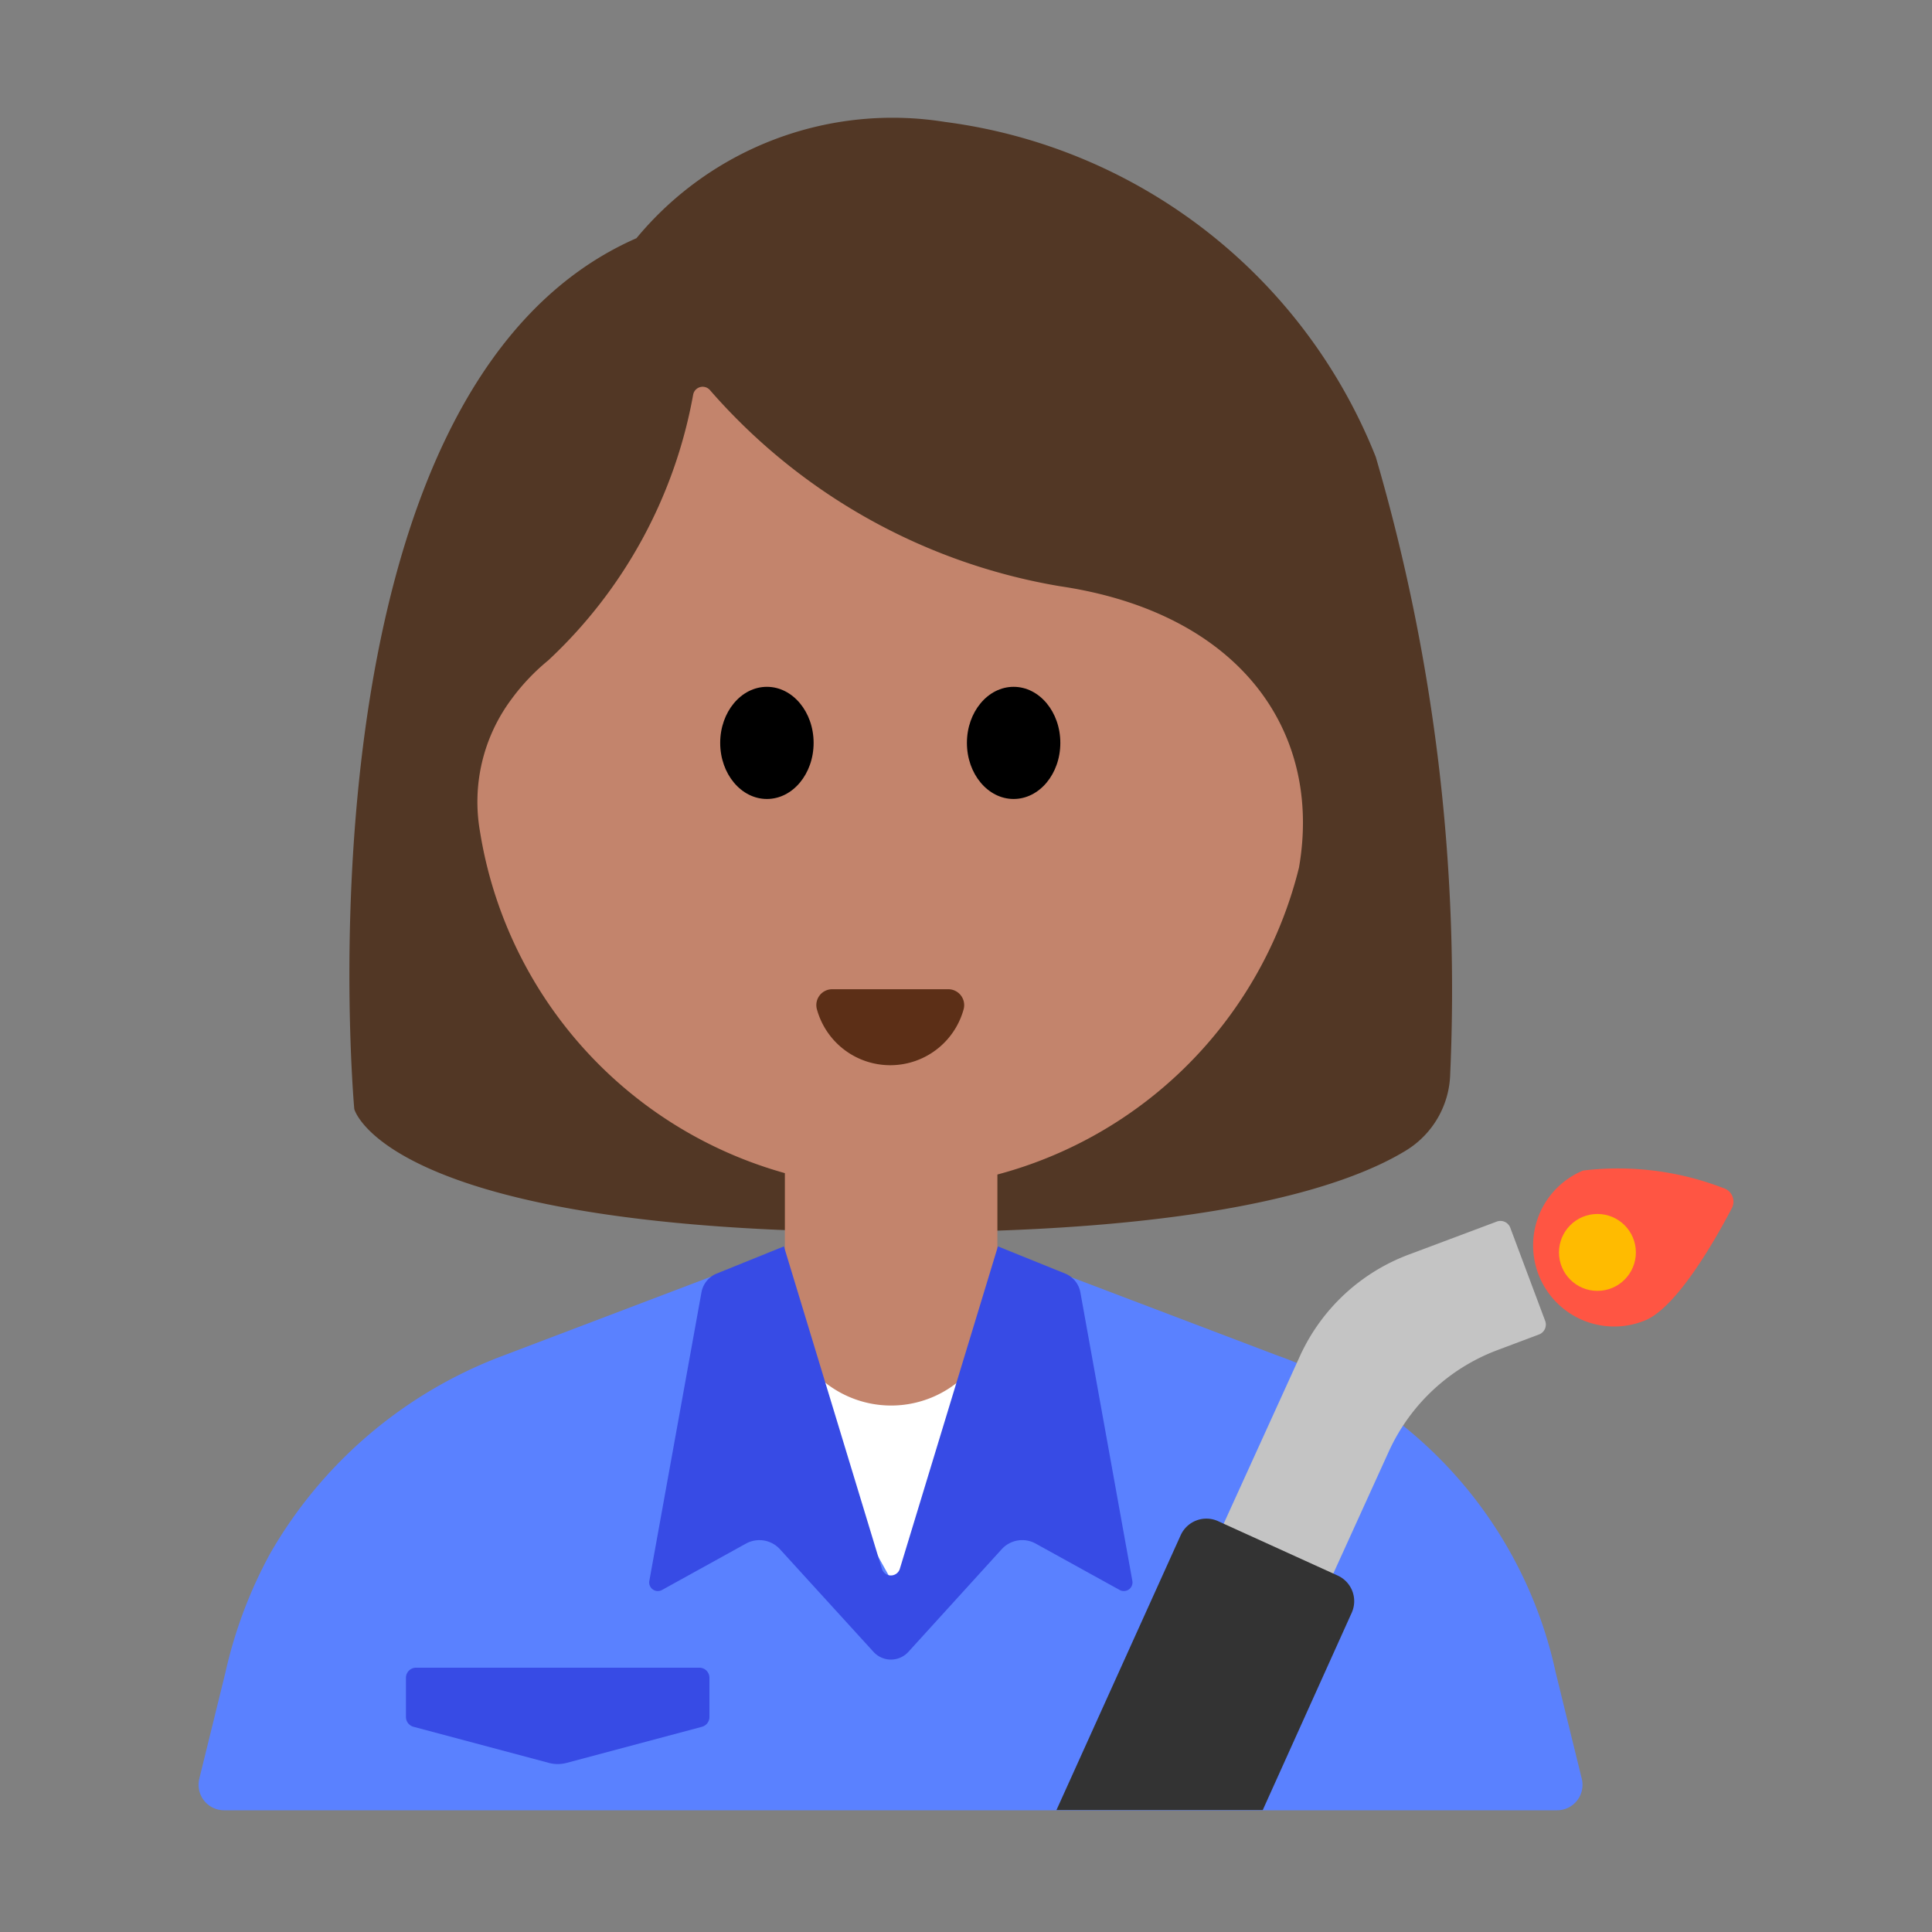 <svg id="Layer_1" data-name="Layer 1" xmlns="http://www.w3.org/2000/svg" viewBox="0 0 40 40"><rect x="0" y="0" width="40" height="40" fill="#808080" stroke="none"/><defs><style>.cls-1{fill:#523725;}.cls-2{fill:#c3846c;}.cls-3{fill:#5c2f17;}.cls-4{fill:#5a81ff;}.cls-5{fill:#fff;}.cls-6{fill:#374be5;}.cls-7{fill:#c4c4c4;}.cls-8{fill:#333;}.cls-9{fill:#ff5543;}.cls-10{fill:#fb0;}.cls-11{fill:none;}</style></defs><path class="cls-1" d="M7.335,22.962S5.982,8.086,13.177,4.932a6.881,6.881,0,0,1,6.392-2.407,11.14,11.14,0,0,1,8.915,6.936,39.3,39.3,0,0,1,1.541,12.773,1.916,1.916,0,0,1-.924,1.591c-1.218.74-4.04,1.689-10.507,1.689C7.988,25.514,7.335,22.962,7.335,22.962Z"/><path class="cls-2" d="M21.938,12.136A12.316,12.316,0,0,1,14.7,8.078a.2.2,0,0,0-.349.094,9.928,9.928,0,0,1-3,5.5,4.4,4.4,0,0,0-.759.8,3.555,3.555,0,0,0-.655,2.74A8.784,8.784,0,0,0,18.5,24.611a8.751,8.751,0,0,0,8.394-6.648C27.388,15.119,25.647,12.682,21.938,12.136Z"/><ellipse cx="15.878" cy="15.381" rx="0.967" ry="1.161"/><ellipse cx="20.986" cy="15.381" rx="0.967" ry="1.161"/><path class="cls-3" d="M19.636,20.481a.329.329,0,0,1,.314.418,1.575,1.575,0,0,1-3.036,0,.328.328,0,0,1,.313-.418Z"/><path class="cls-4" d="M26.493,28.082l-4.227-1.606a10.791,10.791,0,0,0-7.661,0l-4.227,1.606a9.34,9.34,0,0,0-4.786,4.084,9.42,9.42,0,0,0-.925,2.461l-.541,2.2a.528.528,0,0,0,.512.653h27.6a.527.527,0,0,0,.511-.653l-.54-2.2a8.98,8.98,0,0,0-5.711-6.545Z"/><polygon class="cls-5" points="16.053 28.409 21.017 28.409 18.535 32.861 16.053 28.409"/><path class="cls-2" d="M16.244,22.716H20.65a0,0,0,0,1,0,0V26.9a2.2,2.2,0,0,1-2.2,2.2h0a2.2,2.2,0,0,1-2.2-2.2V22.716a0,0,0,0,1,0,0Z"/><path class="cls-6" d="M22.368,26.757a.522.522,0,0,0-.3-.383l-1.407-.569-2.032,6.679a.194.194,0,0,1-.369,0L16.23,25.805l-1.407.569a.523.523,0,0,0-.3.383l-1.079,5.972a.179.179,0,0,0,.264.189l1.739-.961a.576.576,0,0,1,.7.117L18.085,34.2a.488.488,0,0,0,.722,0l1.933-2.126a.574.574,0,0,1,.7-.117l1.74.961a.179.179,0,0,0,.264-.189Z"/><path class="cls-6" d="M14.534,35.751l-2.8.747a.719.719,0,0,1-.374,0l-2.8-.747a.21.21,0,0,1-.155-.2v-.815a.209.209,0,0,1,.209-.208H14.48a.208.208,0,0,1,.208.208v.815A.209.209,0,0,1,14.534,35.751Z"/><path class="cls-7" d="M29.164,25.976l1.824-.684a.218.218,0,0,1,.281.128l.722,1.927a.219.219,0,0,1-.128.282l-.856.322a4.026,4.026,0,0,0-2.253,2.1l-2.362,5.194L24.12,34.216l2.792-6.136A4.028,4.028,0,0,1,29.164,25.976Z"/><path class="cls-8" d="M26.144,37.475l1.841-4.083a.583.583,0,0,0-.29-.772l-2.476-1.126a.584.584,0,0,0-.774.291l-2.572,5.69Z"/><path class="cls-9" d="M34.066,27.335a1.679,1.679,0,0,1-1.291-3.1,6.055,6.055,0,0,1,2.906.363.293.293,0,0,1,.174.418C35.523,25.651,34.725,27.06,34.066,27.335Z"/><circle class="cls-10" cx="33.073" cy="25.93" r="0.796"/><rect class="cls-11" y="-0.025" width="40" height="40"/></svg>